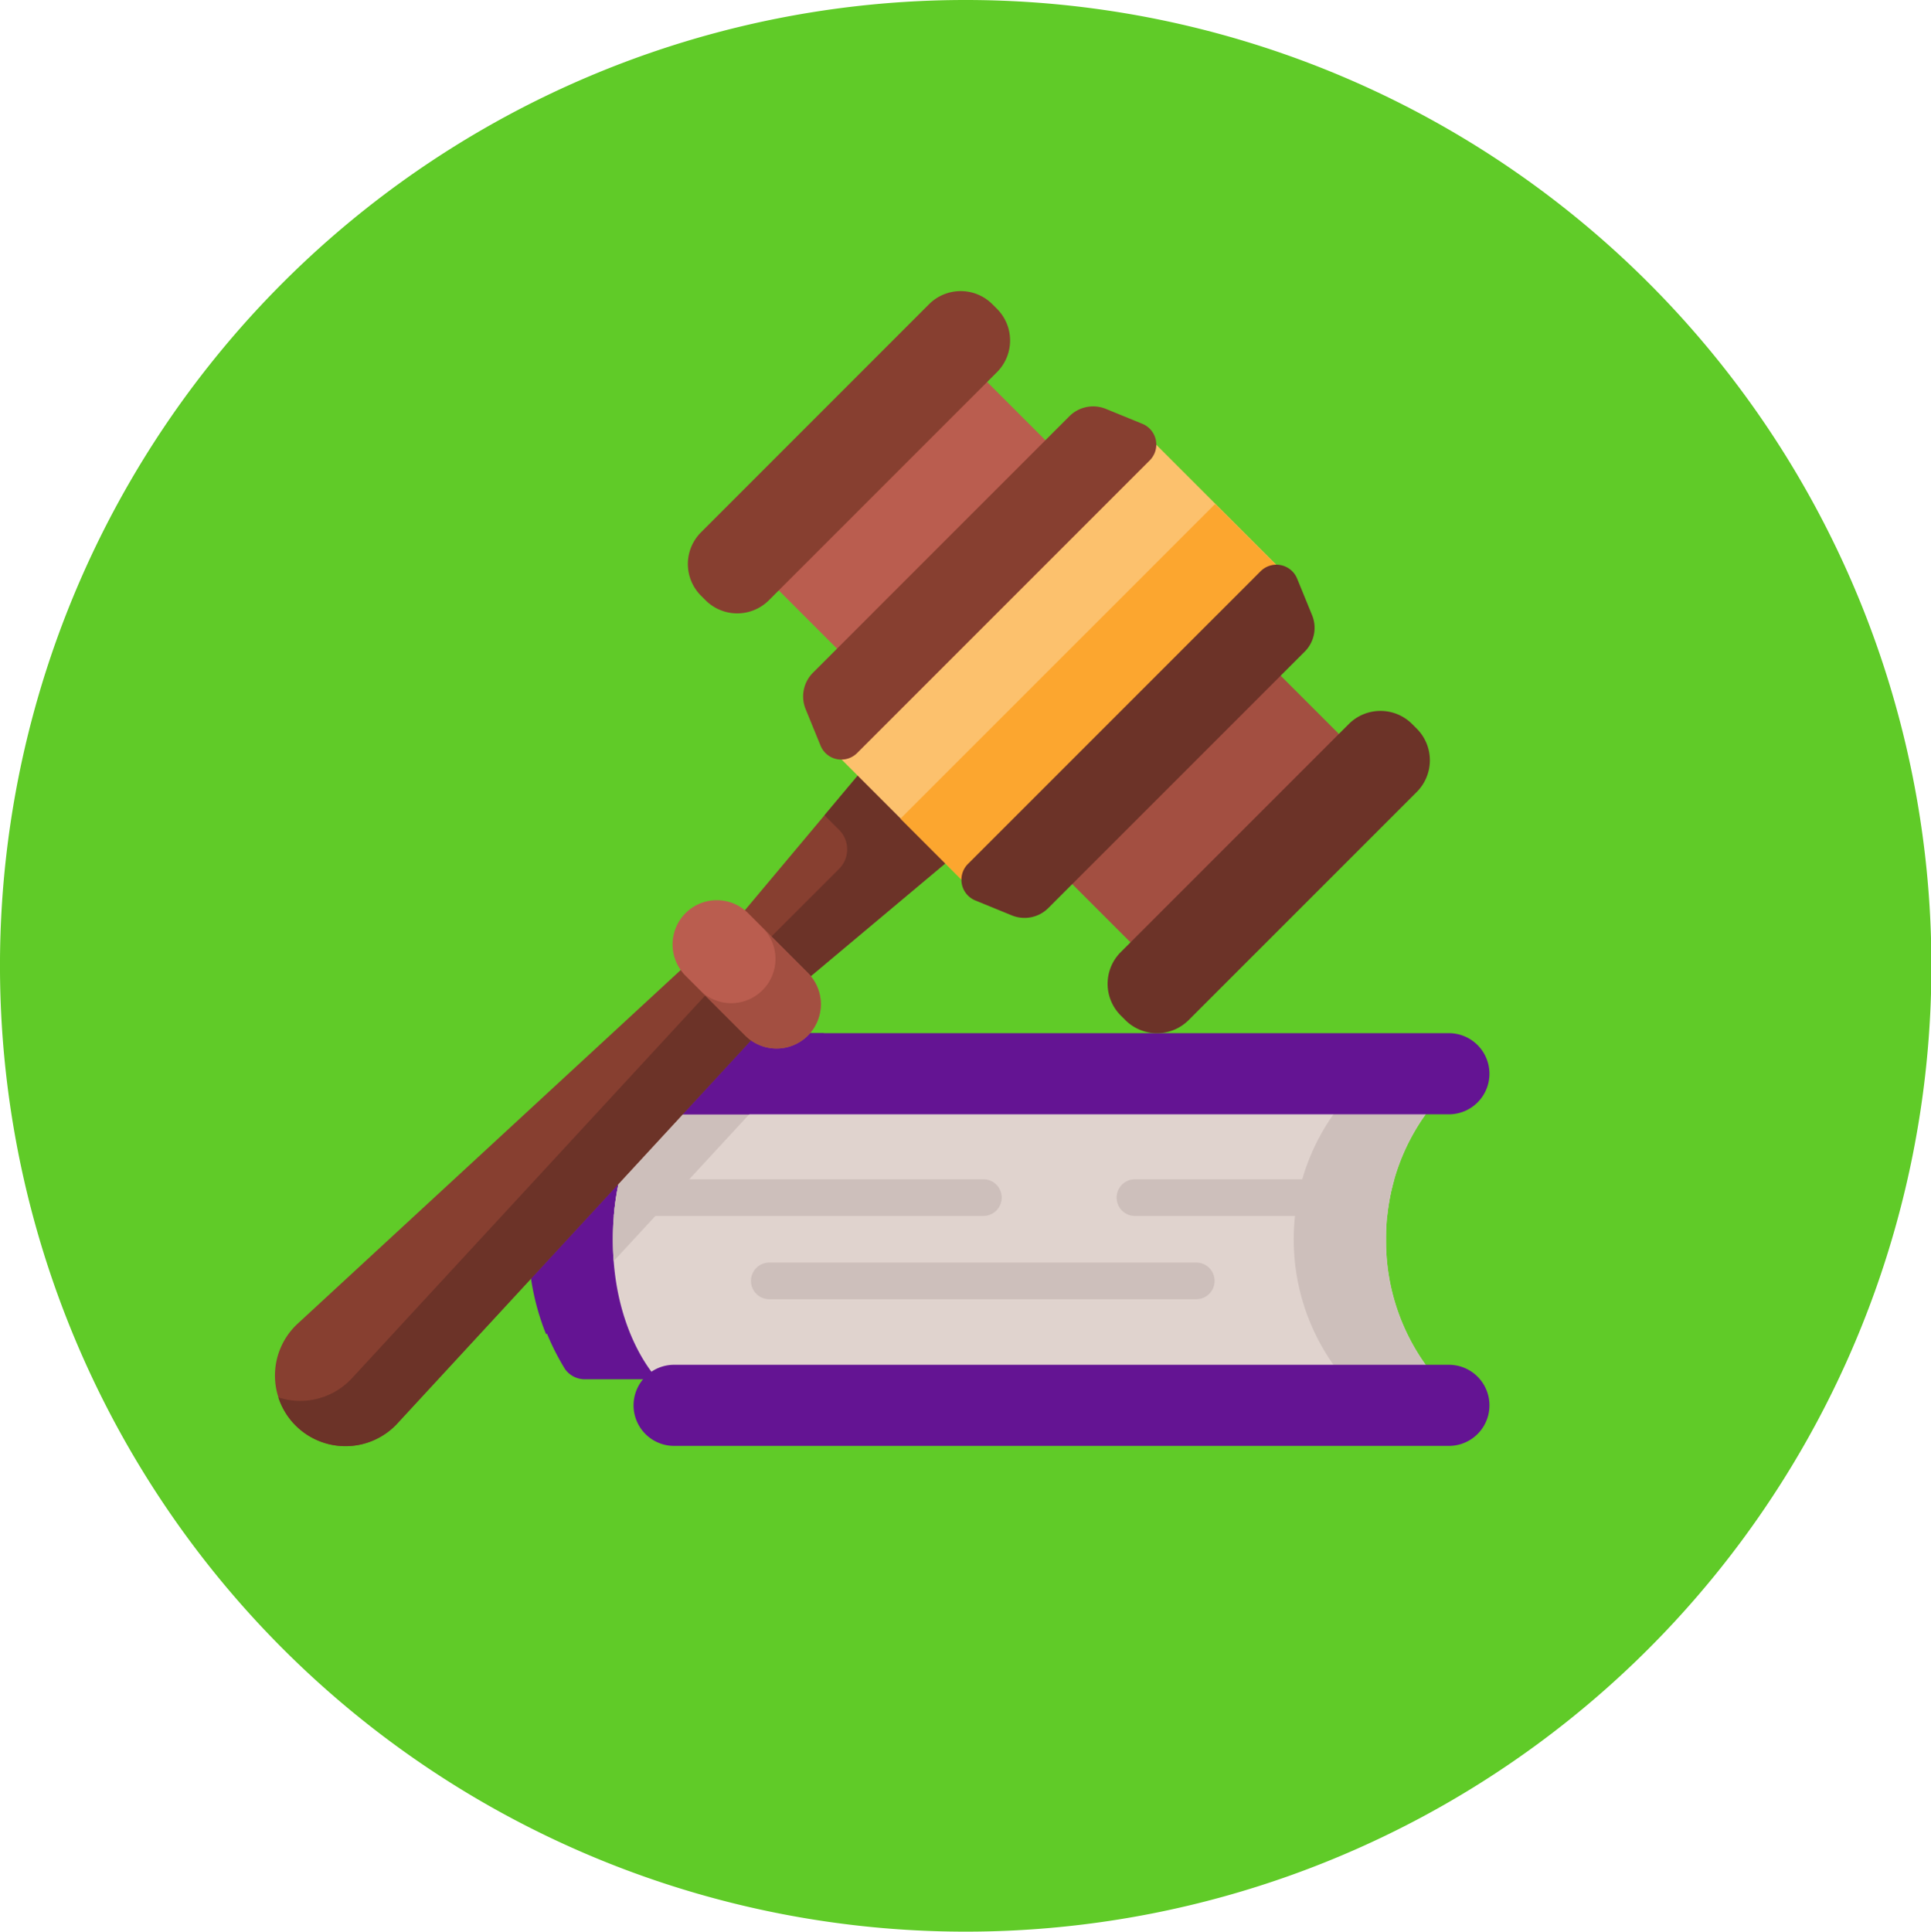 <svg xmlns="http://www.w3.org/2000/svg" width="117.956" height="117.982" viewBox="0 0 117.956 117.982">
  <g id="Grupo_1014613" data-name="Grupo 1014613" transform="translate(-180 -2673.713)">
    <path id="Trazado_601563" data-name="Trazado 601563" d="M123.671,46.841a58.991,58.991,0,1,1-58.991,58.991A58.974,58.974,0,0,1,123.671,46.841Z" transform="translate(115.319 2626.872)" fill="#60cb28"/>
    <path id="Trazado_601570" data-name="Trazado 601570" d="M164.207,248.664c0,5.762,2.736,8.533,2.736,8.533h-5.938a1.482,1.482,0,0,1-1.211-.62,15.1,15.1,0,0,1,0-15.828,1.483,1.483,0,0,1,1.211-.62h5.938S164.207,242.9,164.207,248.664Z" transform="translate(54.722 2500.76)" fill="#641493"/>
    <path id="Trazado_601571" data-name="Trazado 601571" d="M166.944,240.129s-2.659,2.692-2.735,8.289l-5.571,6.034a14.979,14.979,0,0,1-1.082-5.789,13.542,13.542,0,0,1,2.239-7.915,1.482,1.482,0,0,1,1.21-.619h5.938Z" transform="translate(54.722 2500.76)" fill="#641493"/>
    <path id="Trazado_601572" data-name="Trazado 601572" d="M219.631,248.662a12.957,12.957,0,0,0,3.111,8.534H175.137s-2.737-2.771-2.737-8.534,2.737-8.534,2.737-8.534h47.606A12.959,12.959,0,0,0,219.631,248.662Z" transform="translate(45.037 2500.761)" fill="#e0d3ce"/>
    <path id="Trazado_601573" data-name="Trazado 601573" d="M181.547,240.129l-9.1,9.854c-.031-.421-.049-.862-.049-1.32,0-5.764,2.737-8.535,2.737-8.535Z" transform="translate(45.037 2500.76)" fill="#cdbfbb"/>
    <path id="Trazado_601574" data-name="Trazado 601574" d="M297.713,248.665a12.956,12.956,0,0,0,3.111,8.533h-5.641a13.259,13.259,0,0,1,0-17.067h5.641A12.952,12.952,0,0,0,297.713,248.665Z" transform="translate(-33.045 2500.758)" fill="#cdbfbb"/>
    <path id="Trazado_601575" data-name="Trazado 601575" d="M228.321,230.894a2.476,2.476,0,0,1-2.477,2.477H178.516a2.477,2.477,0,0,1,0-4.955h47.329A2.477,2.477,0,0,1,228.321,230.894Z" transform="translate(42.662 2508.402)" fill="#641493"/>
    <path id="Trazado_601576" data-name="Trazado 601576" d="M187.678,228.416l-4.573,4.955h-4.59a2.477,2.477,0,0,1,0-4.955Z" transform="translate(42.662 2508.402)" fill="#641493"/>
    <path id="Trazado_601578" data-name="Trazado 601578" d="M225.843,291.648H178.514a2.477,2.477,0,1,1,0-4.954h47.329a2.477,2.477,0,1,1,0,4.954Z" transform="translate(42.664 2470.378)" fill="#641493"/>
    <path id="Trazado_601580" data-name="Trazado 601580" d="M196.266,255.213a1.119,1.119,0,0,1-1.12,1.119H172.572a15.448,15.448,0,0,1,.348-2.239h22.226A1.12,1.12,0,0,1,196.266,255.213Z" transform="translate(44.924 2491.648)" fill="#cdbfbb"/>
    <path id="Trazado_601581" data-name="Trazado 601581" d="M277.849,254.094a13.205,13.205,0,0,0-.432,2.239H261.969a1.12,1.12,0,0,1,0-2.239Z" transform="translate(-12.673 2491.648)" fill="#cdbfbb"/>
    <path id="Trazado_601582" data-name="Trazado 601582" d="M223.888,270.967H197.8a1.119,1.119,0,1,1,0-2.239h26.083a1.119,1.119,0,1,1,0,2.239Z" transform="translate(29.192 2482.1)" fill="#cdbfbb"/>
    <path id="Trazado_601583" data-name="Trazado 601583" d="M145.609,211.17l-4-4L114.387,232.3a4.311,4.311,0,1,0,6.092,6.092Z" transform="translate(83.793 2522.264)" fill="#873f30"/>
    <path id="Trazado_601584" data-name="Trazado 601584" d="M120.756,240.828a4.313,4.313,0,0,1-6.095,0,4.268,4.268,0,0,1-1.051-1.718,4.3,4.3,0,0,0,4.374-1.047c.041-.041.083-.085.123-.128l25.132-27.224,2.769,2.769L120.876,240.7C120.836,240.745,120.8,240.788,120.756,240.828Z" transform="translate(83.395 2519.954)" fill="#6c3328"/>
    <path id="Trazado_601585" data-name="Trazado 601585" d="M200.872,179.907l-9.209,10.985,3.762,3.762,10.985-9.209Z" transform="translate(32.468 2540.052)" fill="#873f30"/>
    <path id="Trazado_601586" data-name="Trazado 601586" d="M203.654,179.907l-2.976,3.549.893.893a1.683,1.683,0,0,1,0,2.38l-5.644,5.644,2.28,2.28,10.984-9.209Z" transform="translate(29.686 2540.052)" fill="#6c3328"/>
    <path id="Trazado_601587" data-name="Trazado 601587" d="M187.338,213.309l-3.652-3.652a2.7,2.7,0,0,1,3.823-3.823l3.652,3.652a2.7,2.7,0,0,1-3.823,3.823Z" transform="translate(38.19 2523.653)" fill="#ba5d4f"/>
    <path id="Trazado_601588" data-name="Trazado 601588" d="M194.3,216.453a2.7,2.7,0,0,1-3.823,0l-2.768-2.768a2.7,2.7,0,1,0,3.823-3.823l2.768,2.768A2.7,2.7,0,0,1,194.3,216.453Z" transform="translate(35.046 2520.508)" fill="#a34f41"/>
    <path id="Trazado_601589" data-name="Trazado 601589" d="M207.99,107.668l8.108,8.108-12.729,12.73-8.108-8.108Z" transform="translate(30.121 2587.185)" fill="#ba5d4f"/>
    <path id="Trazado_601590" data-name="Trazado 601590" d="M254.473,179.64l-8.108-8.108,12.729-12.73,8.108,8.108Z" transform="translate(-3.222 2553.823)" fill="#a34f41"/>
    <path id="Trazado_601591" data-name="Trazado 601591" d="M186.666,116.884l-.282-.282a2.735,2.735,0,0,1,0-3.867L200.317,98.8a2.735,2.735,0,0,1,3.867,0l.282.282a2.735,2.735,0,0,1,0,3.868l-13.933,13.933A2.735,2.735,0,0,1,186.666,116.884Z" transform="translate(36.435 2593.493)" fill="#873f30"/>
    <path id="Trazado_601592" data-name="Trazado 601592" d="M260.162,190.38l.282.282a2.735,2.735,0,0,0,3.868,0l13.933-13.933a2.735,2.735,0,0,0,0-3.868l-.282-.282a2.735,2.735,0,0,0-3.868,0l-13.933,13.933A2.735,2.735,0,0,0,260.162,190.38Z" transform="translate(-11.702 2545.356)" fill="#6c3328"/>
    <path id="Trazado_601593" data-name="Trazado 601593" d="M229.251,122.428l9.105,9.105-19.225,19.225-9.105-9.105Z" transform="translate(20.487 2577.555)" fill="#fcc16d"/>
    <path id="Trazado_601594" data-name="Trazado 601594" d="M222.949,154.623,242.174,135.4l4.609,4.608-19.225,19.225Z" transform="translate(12.056 2569.093)" fill="#fca62f"/>
    <path id="Trazado_601595" data-name="Trazado 601595" d="M226.567,119.326l-2.231-.912a2.052,2.052,0,0,0-2.227.448l-15.664,15.665a2.05,2.05,0,0,0-.448,2.227l.912,2.231a1.368,1.368,0,0,0,2.233.449l17.875-17.875A1.368,1.368,0,0,0,226.567,119.326Z" transform="translate(23.216 2580.273)" fill="#873f30"/>
    <path id="Trazado_601596" data-name="Trazado 601596" d="M254.173,146.933l.912,2.231a2.052,2.052,0,0,1-.448,2.227l-15.665,15.664a2.051,2.051,0,0,1-2.227.448l-2.231-.912a1.368,1.368,0,0,1-.449-2.233l17.875-17.875A1.368,1.368,0,0,1,254.173,146.933Z" transform="translate(5.064 2562.121)" fill="#6c3328"/>
  </g>
</svg>
